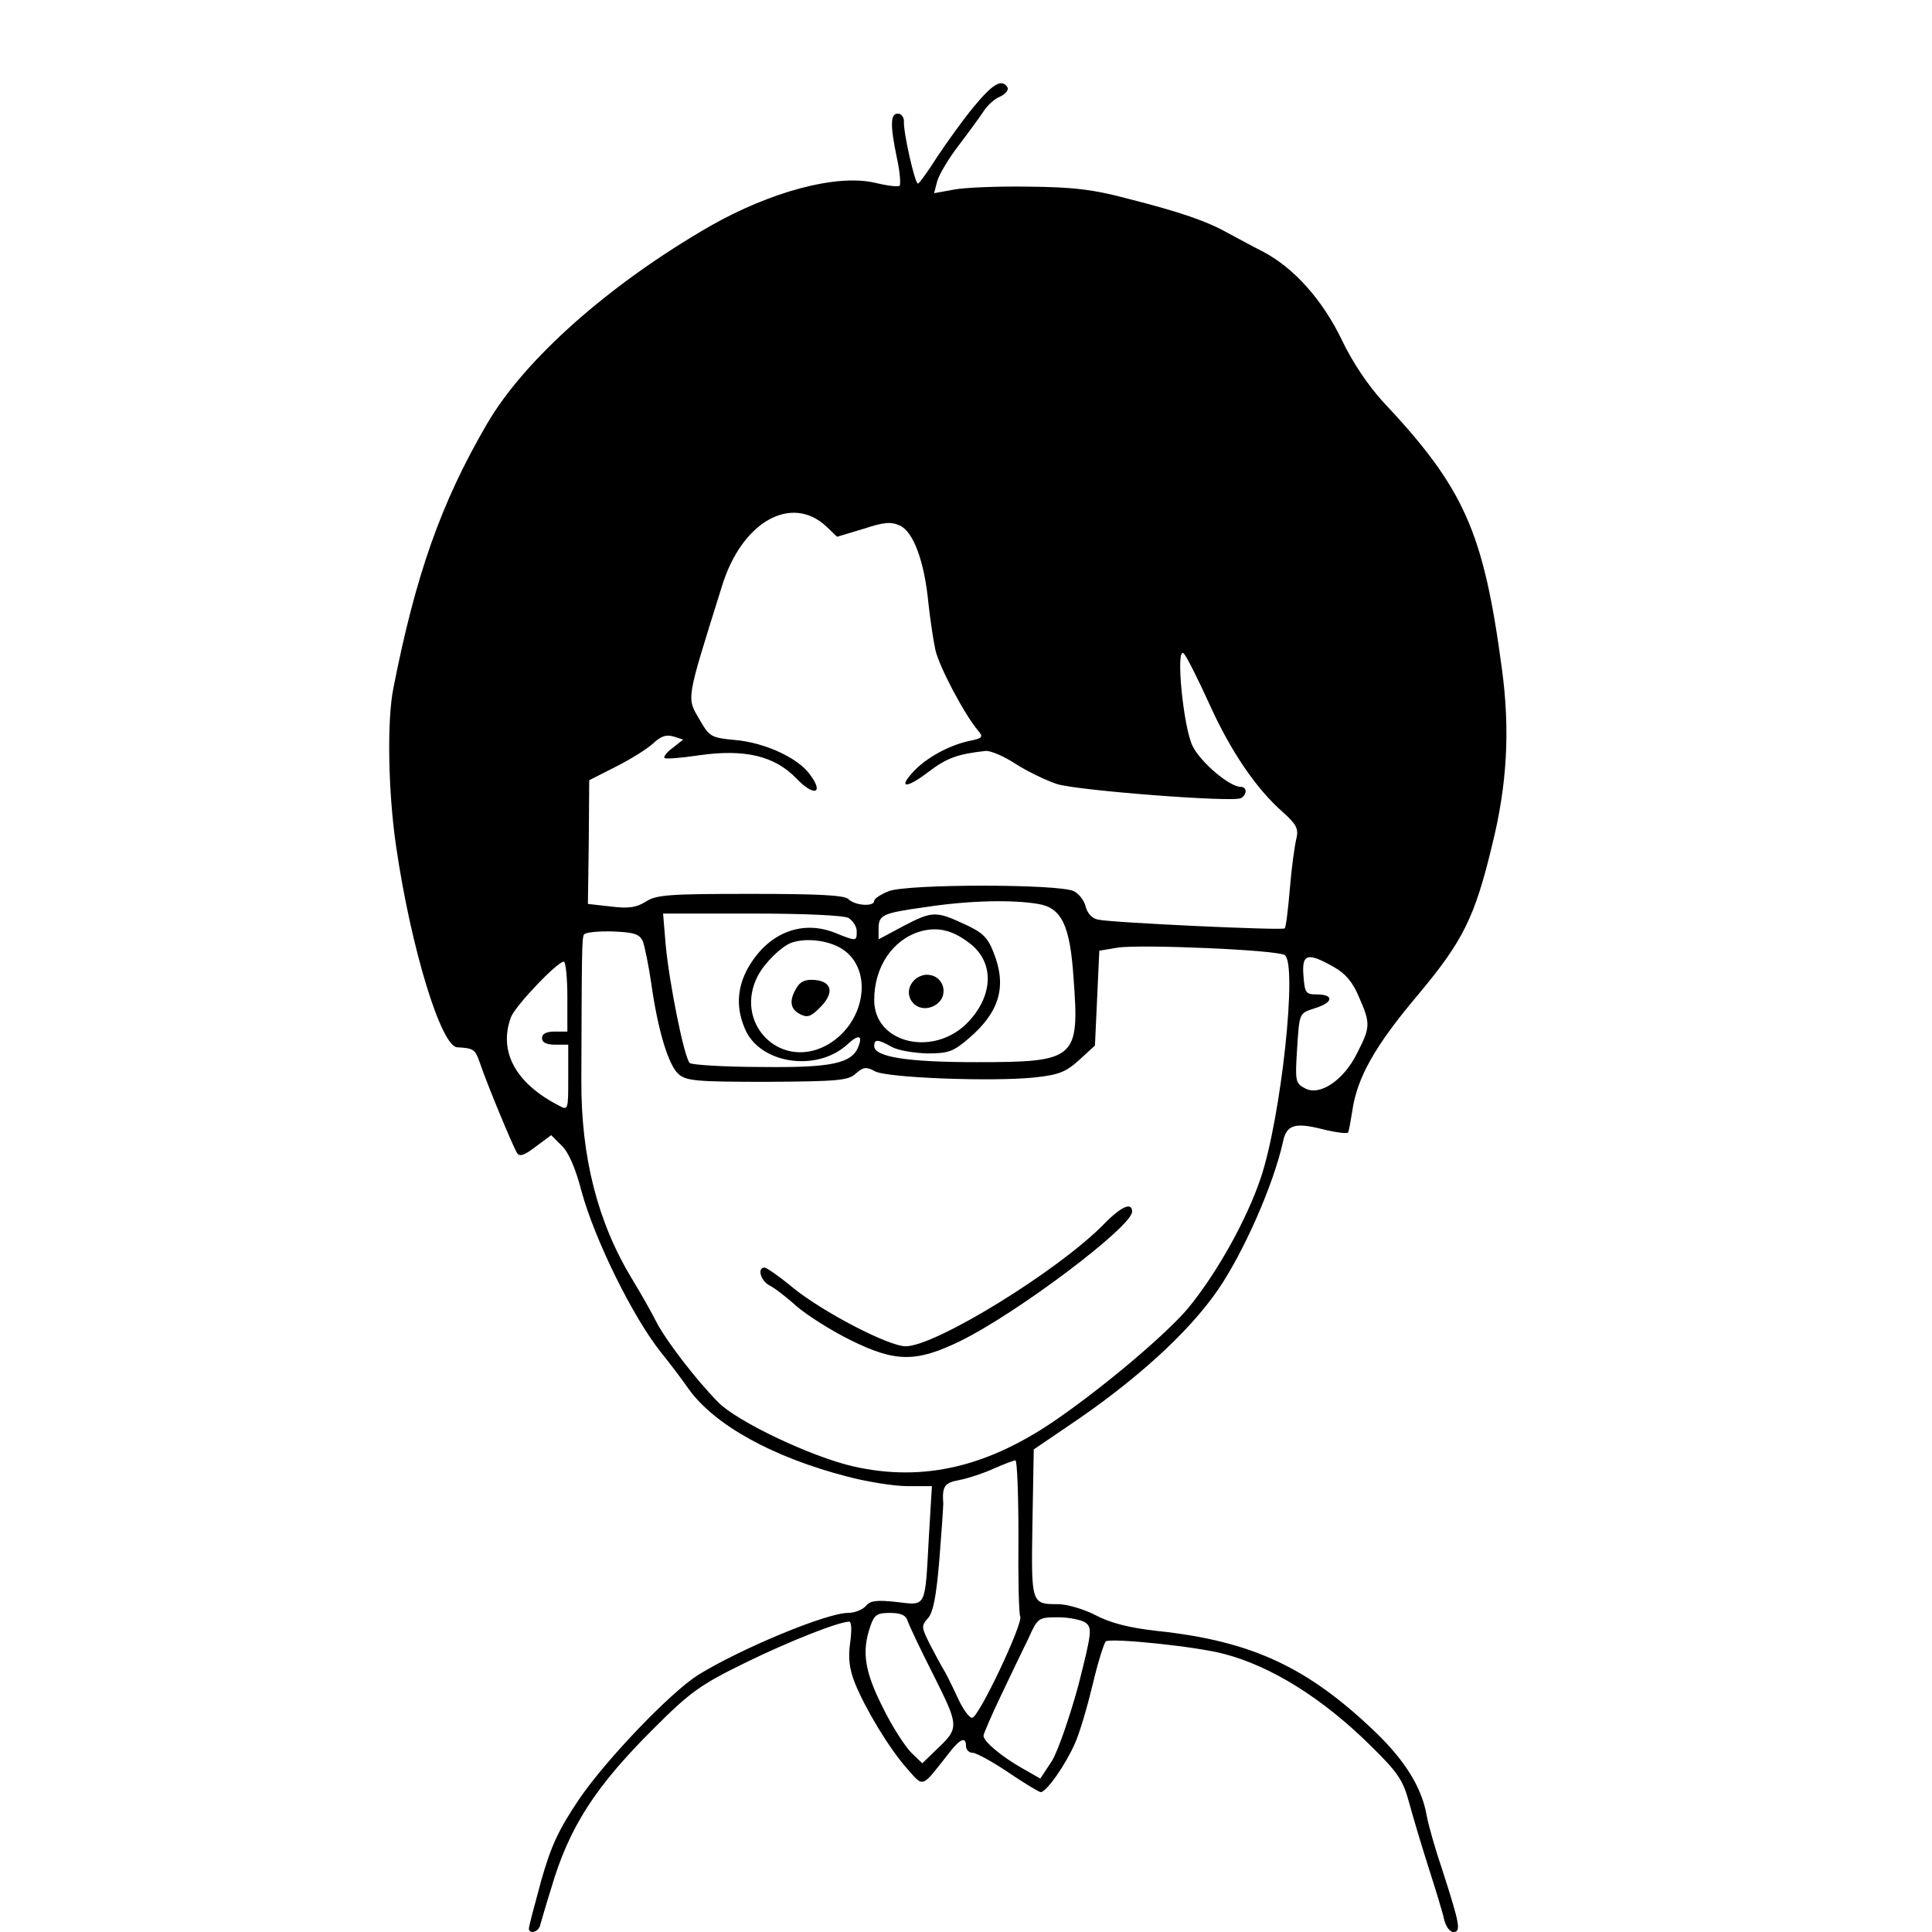 <?xml version="1.0" standalone="no"?>
<!DOCTYPE svg PUBLIC "-//W3C//DTD SVG 20010904//EN"
 "http://www.w3.org/TR/2001/REC-SVG-20010904/DTD/svg10.dtd">
<svg version="1.0" xmlns="http://www.w3.org/2000/svg"
 width="442pt" height="442pt" viewBox="0 0 442 442"
 preserveAspectRatio="xMidYMid meet">
<g transform="translate(0,442) scale(0.1,-0.1)"
fill="#000000" stroke="none">
<path d="M2228 4176 c-25 -30 -62 -82 -84 -115 -21 -33 -41 -61 -44 -61 -7 0
-34 119 -32 143 0 9 -6 17 -14 17 -17 0 -18 -25 -2 -102 7 -31 9 -60 6 -63 -3
-3 -28 0 -57 7 -87 20 -237 -20 -376 -99 -231 -133 -425 -305 -511 -453 -105
-180 -163 -345 -214 -604 -15 -74 -12 -238 6 -361 34 -234 103 -459 140 -461
37 -2 41 -4 52 -36 15 -45 75 -190 85 -206 6 -9 17 -5 43 15 l35 26 24 -24
c16 -15 32 -53 45 -103 30 -111 118 -290 183 -371 18 -22 46 -59 62 -82 59
-83 193 -157 363 -201 45 -12 108 -22 138 -22 l56 0 -7 -117 c-9 -164 -5 -156
-74 -148 -46 5 -60 3 -70 -9 -8 -9 -26 -16 -41 -16 -49 0 -246 -82 -343 -142
-63 -40 -210 -193 -272 -284 -47 -70 -64 -106 -87 -187 -15 -55 -28 -104 -28
-109 0 -13 20 -9 25 5 2 6 13 46 26 87 41 140 101 233 236 367 82 82 106 99
206 148 102 50 216 95 240 95 5 0 6 -20 2 -48 -5 -35 -2 -60 11 -93 25 -61 79
-150 119 -195 39 -44 32 -46 95 34 27 35 40 40 40 17 0 -8 7 -15 15 -15 8 0
45 -20 82 -45 37 -25 70 -45 74 -45 13 0 57 63 78 111 11 24 29 86 41 136 12
51 26 95 30 98 14 8 209 -12 271 -29 107 -28 225 -101 336 -211 62 -61 73 -78
87 -130 9 -33 29 -100 45 -150 16 -50 32 -102 35 -117 4 -16 13 -28 21 -28 18
0 15 17 -25 141 -16 47 -32 103 -36 125 -11 64 -49 125 -116 190 -156 150
-284 210 -503 233 -62 7 -105 18 -139 36 -27 14 -66 25 -85 25 -62 0 -62 0
-59 185 l3 169 75 51 c157 105 279 216 347 315 60 88 127 242 148 337 8 40 27
46 93 29 29 -7 54 -10 56 -7 2 3 6 26 10 51 11 75 52 148 150 264 103 123 130
177 170 344 34 137 41 262 22 402 -42 314 -86 413 -273 612 -32 35 -69 89 -93
140 -45 93 -110 165 -180 202 -26 13 -62 33 -81 43 -48 27 -109 48 -227 78
-82 22 -128 27 -230 28 -70 1 -147 -2 -171 -7 l-44 -8 7 27 c4 15 26 52 49 82
23 30 49 66 57 78 8 13 25 29 38 34 13 6 20 16 17 21 -13 21 -34 8 -77 -44z
m-338 -960 l25 -24 60 18 c49 16 64 17 85 7 30 -15 55 -82 64 -177 4 -36 11
-84 16 -107 9 -39 66 -147 98 -185 12 -14 10 -17 -20 -23 -47 -10 -99 -39
-127 -69 -38 -40 -18 -41 33 -2 42 32 67 41 131 48 11 1 42 -12 69 -30 27 -17
70 -38 95 -46 51 -15 403 -42 420 -32 15 9 14 26 -1 26 -25 0 -90 55 -109 92
-22 42 -40 231 -21 213 6 -5 32 -57 58 -114 49 -109 108 -196 170 -250 30 -27
35 -37 30 -59 -4 -15 -11 -66 -15 -114 -4 -48 -9 -90 -12 -92 -5 -5 -395 13
-426 20 -14 2 -25 14 -29 29 -3 14 -15 30 -27 36 -31 17 -384 17 -424 0 -18
-7 -33 -17 -33 -22 0 -14 -44 -11 -59 4 -9 9 -68 12 -224 12 -186 0 -216 -2
-240 -18 -21 -13 -38 -16 -79 -11 l-53 6 2 142 1 141 61 31 c34 17 72 41 85
53 18 17 30 21 47 16 l22 -7 -24 -19 c-13 -9 -21 -20 -19 -23 3 -3 39 0 79 6
104 15 173 -1 223 -53 40 -42 64 -35 31 9 -27 38 -103 73 -171 79 -55 5 -59 8
-80 44 -32 55 -34 40 50 309 45 146 158 210 238 136z m485 -864 c54 -9 73 -49
81 -169 14 -186 6 -193 -222 -193 -159 0 -234 12 -234 37 0 16 8 16 40 -2 14
-8 50 -14 81 -15 49 0 60 4 96 35 70 60 87 119 56 196 -13 34 -25 46 -67 65
-65 30 -73 30 -140 -5 l-56 -30 0 24 c0 32 8 36 109 50 98 15 197 17 256 7z
m-434 -32 c10 -6 19 -20 19 -30 0 -24 0 -24 -50 -4 -73 29 -147 2 -193 -71
-30 -47 -35 -97 -13 -148 33 -81 165 -101 235 -36 25 23 35 21 25 -5 -15 -39
-61 -49 -223 -47 -85 0 -159 5 -163 9 -13 13 -47 184 -55 270 l-6 72 202 0
c120 0 210 -4 222 -10z m276 -57 c57 -42 57 -117 0 -179 -77 -84 -217 -53
-217 48 0 76 42 138 105 157 39 11 73 4 112 -26z m-746 3 c4 -12 13 -55 19
-96 15 -107 39 -186 62 -207 18 -16 41 -18 203 -18 162 1 186 3 203 19 17 15
24 16 44 5 28 -15 268 -24 365 -14 55 6 71 12 102 40 l36 33 5 108 5 109 42 7
c51 8 364 -5 382 -17 30 -18 -8 -372 -55 -511 -33 -97 -101 -218 -166 -297
-49 -58 -184 -173 -296 -251 -160 -112 -309 -147 -469 -111 -97 22 -267 103
-310 147 -51 52 -118 139 -141 183 -11 22 -36 66 -56 99 -79 130 -117 280
-116 456 1 289 1 324 6 332 3 5 33 8 66 7 50 -2 61 -6 69 -23z m454 -16 c76
-47 55 -175 -37 -223 -106 -54 -210 54 -154 161 16 30 53 66 76 75 33 12 84 6
115 -13z m1126 -42 c27 -15 44 -35 58 -69 27 -61 26 -69 -4 -128 -31 -63 -86
-99 -119 -81 -22 11 -23 17 -19 83 6 93 4 88 43 101 41 13 42 31 2 31 -25 0
-27 4 -30 43 -4 50 9 54 69 20z m-1753 -68 l0 -80 -29 0 c-19 0 -29 -5 -29
-15 0 -10 10 -15 30 -15 l30 0 0 -75 c0 -75 0 -76 -22 -64 -99 51 -138 124
-109 202 10 26 106 127 121 127 4 0 8 -36 8 -80z m1032 -1235 c-1 -96 1 -178
4 -183 8 -14 -95 -232 -110 -232 -7 0 -22 21 -34 48 -12 26 -26 54 -31 62 -5
8 -19 34 -31 57 -20 40 -21 43 -5 61 12 13 19 50 26 133 5 63 9 121 9 129 -3
40 3 48 37 54 20 4 54 15 78 26 23 10 46 19 50 19 4 1 7 -78 7 -174z m-254
-192 c3 -10 30 -67 60 -126 59 -118 59 -120 5 -171 l-31 -30 -25 24 c-14 14
-44 60 -65 103 -42 83 -49 128 -29 186 9 27 16 31 45 31 24 0 36 -5 40 -17z
m407 -5 c16 -12 15 -22 -16 -144 -20 -73 -46 -148 -60 -172 l-27 -41 -42 24
c-46 26 -88 61 -88 74 0 4 18 46 40 92 22 46 50 105 63 131 21 47 23 48 68 48
25 0 53 -6 62 -12z"/>
<path d="M2092 2178 c-32 -32 2 -79 43 -60 39 18 27 72 -15 72 -9 0 -21 -5
-28 -12z"/>
<path d="M2525 1619 c-105 -107 -385 -279 -453 -279 -39 0 -189 78 -258 134
-30 25 -60 46 -65 46 -17 0 -9 -29 10 -40 11 -5 40 -27 64 -49 25 -21 80 -56
123 -77 103 -51 150 -51 251 -2 132 65 393 262 393 296 0 23 -25 12 -65 -29z"/>
<path d="M1823 2161 c-18 -29 -16 -49 7 -61 17 -9 25 -6 46 15 33 33 28 59
-11 63 -21 2 -34 -3 -42 -17z"/>
</g>
</svg>
